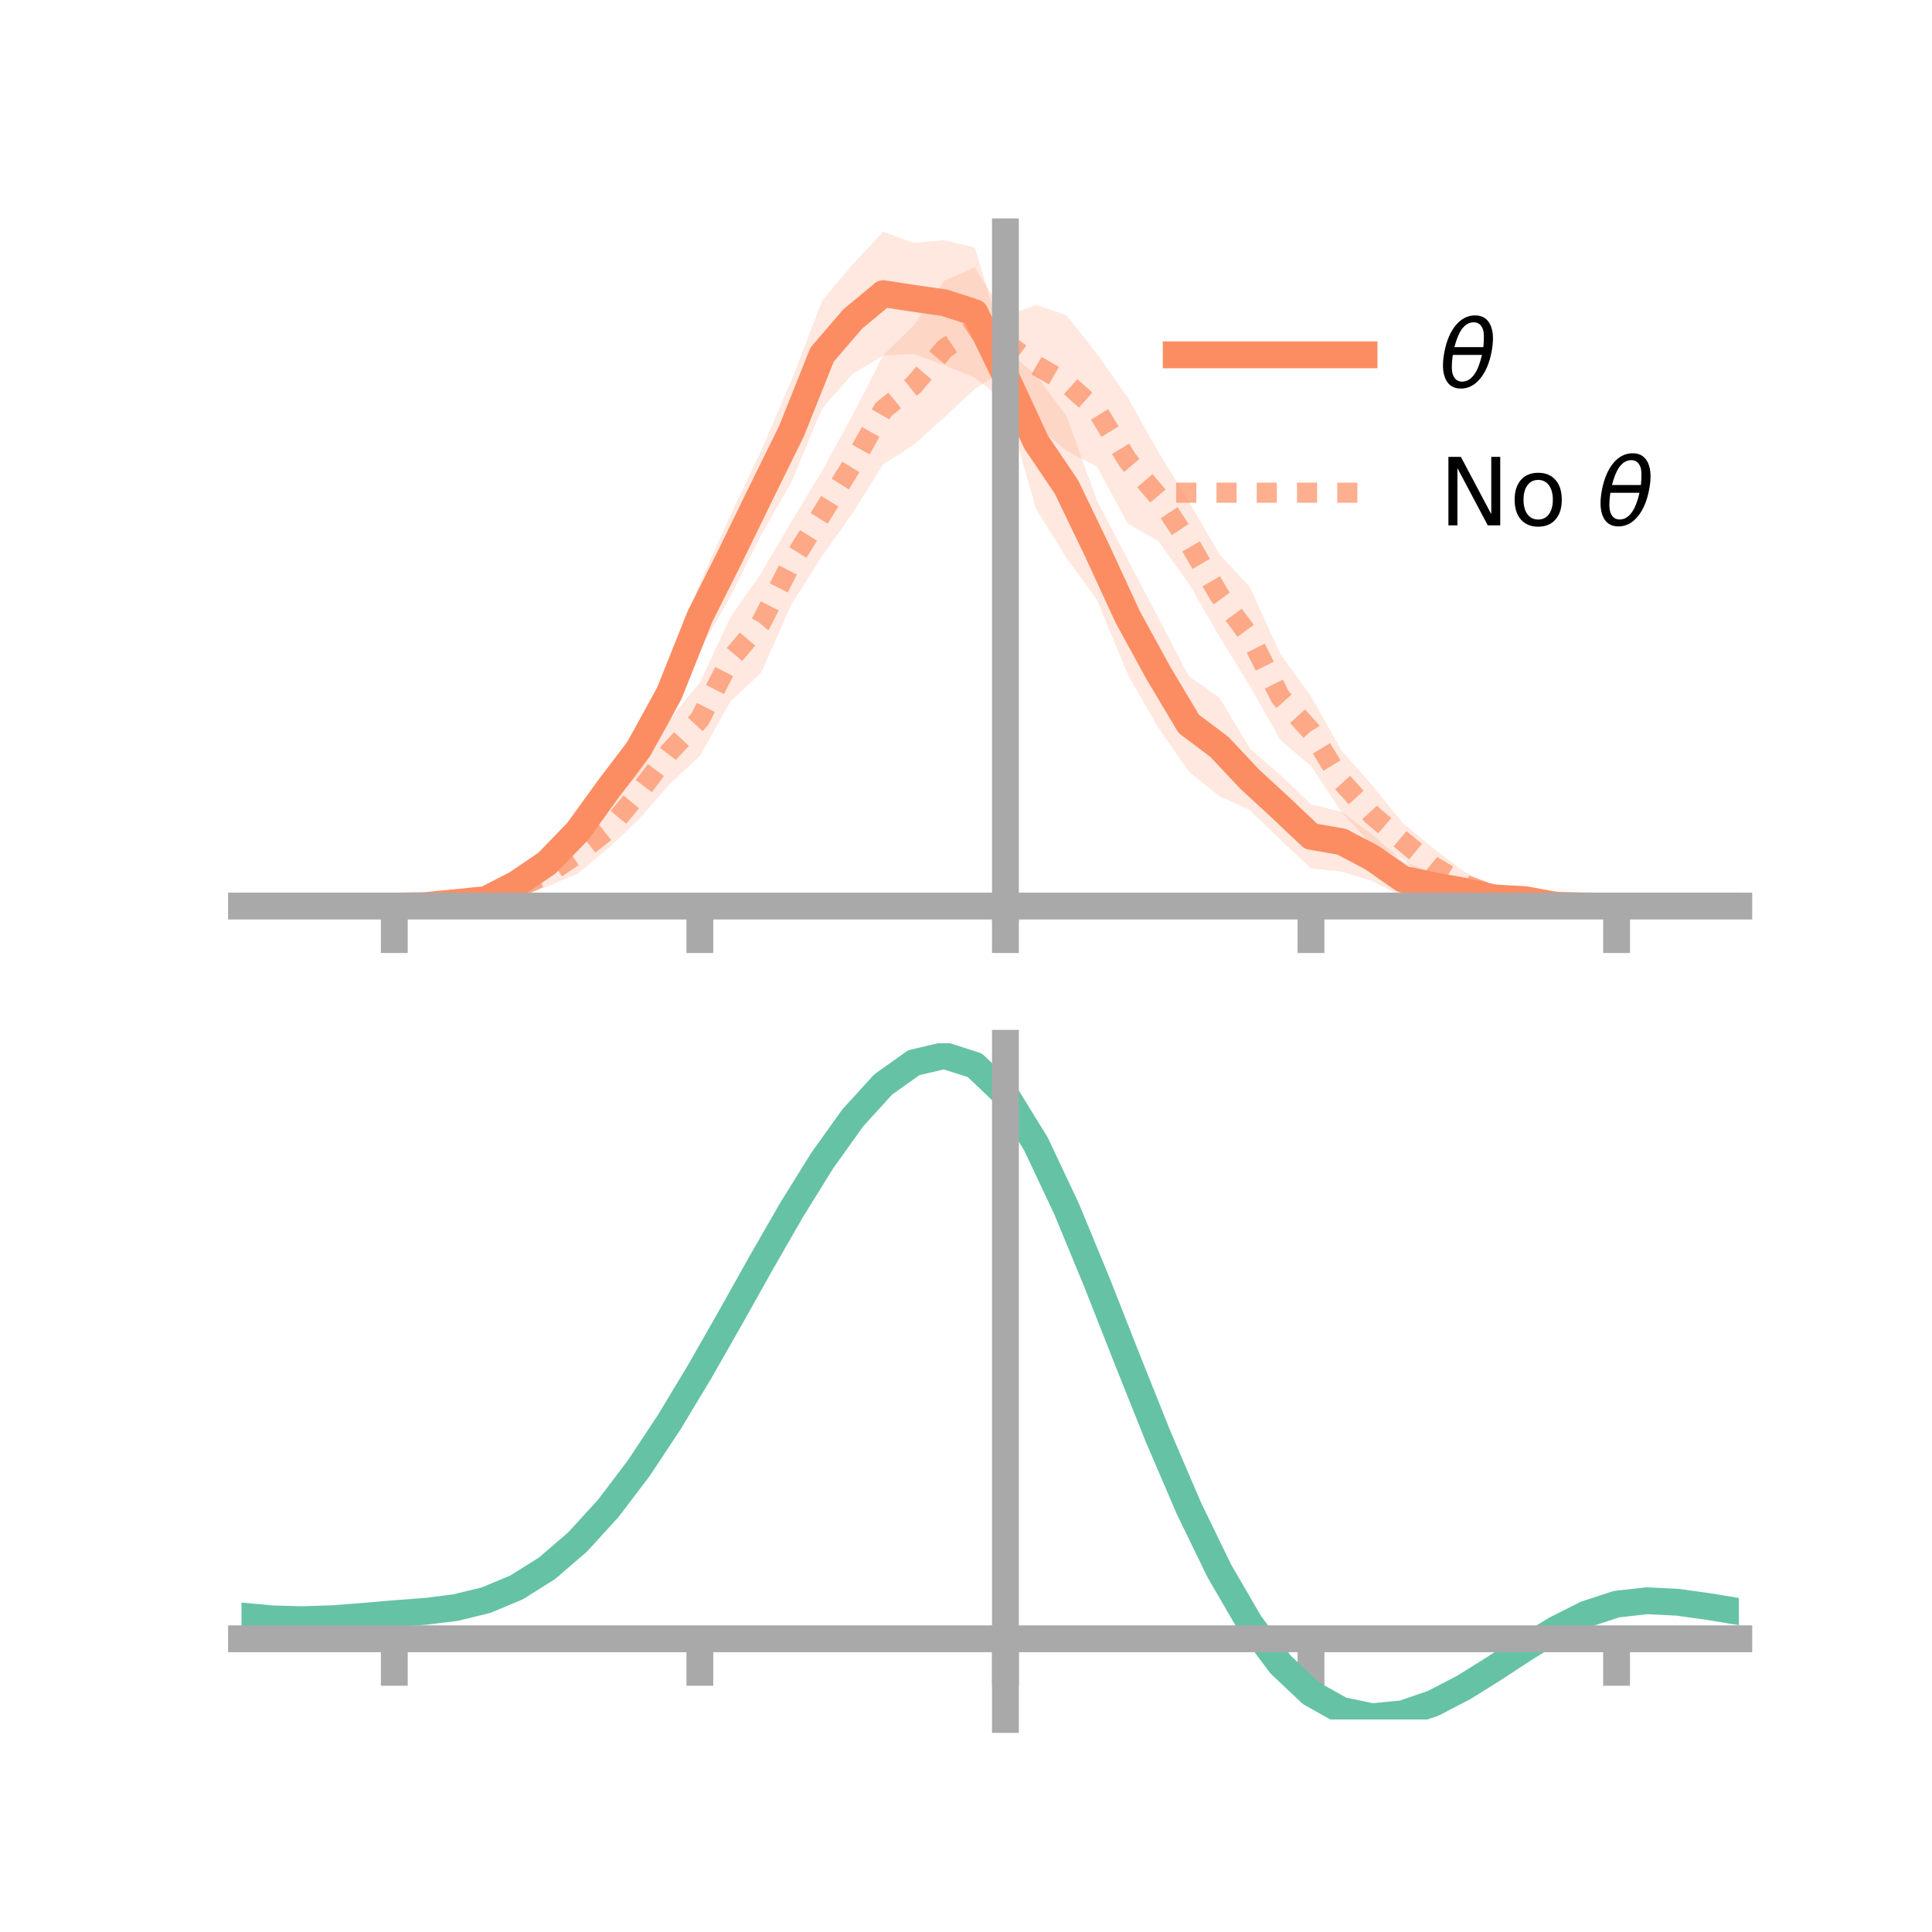<?xml version="1.0" encoding="utf-8" standalone="no"?>
<!DOCTYPE svg PUBLIC "-//W3C//DTD SVG 1.1//EN"
  "http://www.w3.org/Graphics/SVG/1.1/DTD/svg11.dtd">
<!-- Created with matplotlib (https://matplotlib.org/) -->
<svg height="144pt" version="1.1" viewBox="0 0 144 144" width="144pt" xmlns="http://www.w3.org/2000/svg" xmlns:xlink="http://www.w3.org/1999/xlink">
 <defs>
  <style type="text/css">*{stroke-linecap:butt;stroke-linejoin:round;}</style>
 </defs>
 <g id="figure_1">
  <g id="patch_1">
   <path d="M 0 144 
L 144 144 
L 144 0 
L 0 0 
z
" style="fill:none;"/>
  </g>
  <g id="axes_1">
   <g id="patch_2">
    <path d="M 18 67.68 
L 129.6 67.68 
L 129.6 17.28 
L 18 17.28 
z
" style="fill:none;"/>
   </g>
   <g id="PolyCollection_1">
    <path clip-path="url(#p778af61490)" d="M 18 67.532 
L 18 67.532 
L 20.278 67.532 
L 22.555 67.532 
L 24.833 67.532 
L 27.11 67.532 
L 29.388 67.531 
L 31.665 67.435 
L 33.943 67.052 
L 36.22 66.562 
L 38.498 65.186 
L 40.776 63.366 
L 43.053 60.741 
L 45.331 57.448 
L 47.608 53.972 
L 49.886 49.454 
L 52.163 43.475 
L 54.441 38.396 
L 56.718 33.618 
L 58.996 28.344 
L 61.273 22.418 
L 63.551 19.697 
L 65.829 17.28 
L 68.106 18.102 
L 70.384 17.902 
L 72.661 18.452 
L 74.939 26.055 
L 77.216 27.947 
L 79.494 31.023 
L 81.771 37.349 
L 84.049 41.691 
L 86.327 46.046 
L 88.604 50.395 
L 90.882 51.991 
L 93.159 55.791 
L 95.437 57.771 
L 97.714 59.956 
L 99.992 60.507 
L 102.269 62.192 
L 104.547 64.196 
L 106.824 65.016 
L 109.102 65.477 
L 111.38 66.251 
L 113.657 66.558 
L 115.935 67.263 
L 118.212 67.464 
L 120.49 67.532 
L 122.767 67.532 
L 125.045 67.532 
L 127.322 67.532 
L 129.6 67.532 
L 129.6 67.532 
L 129.6 67.532 
L 127.322 67.532 
L 125.045 67.532 
L 122.767 67.532 
L 120.49 67.532 
L 118.212 67.584 
L 115.935 67.68 
L 113.657 67.548 
L 111.38 67.599 
L 109.102 67.361 
L 106.824 67.005 
L 104.547 66.846 
L 102.269 65.668 
L 99.992 64.959 
L 97.714 64.721 
L 95.437 62.6 
L 93.159 60.385 
L 90.882 59.34 
L 88.604 57.51 
L 86.327 54.23 
L 84.049 50.257 
L 81.771 44.72 
L 79.494 41.595 
L 77.216 37.917 
L 74.939 29.953 
L 72.661 28.153 
L 70.384 27.223 
L 68.106 26.376 
L 65.829 26.497 
L 63.551 27.864 
L 61.273 30.447 
L 58.996 35.915 
L 56.718 39.886 
L 54.441 44.459 
L 52.163 48.464 
L 49.886 53.883 
L 47.608 57.667 
L 45.331 60.19 
L 43.053 63.203 
L 40.776 65.286 
L 38.498 66.563 
L 36.22 67.529 
L 33.943 67.506 
L 31.665 67.563 
L 29.388 67.532 
L 27.11 67.532 
L 24.833 67.532 
L 22.555 67.532 
L 20.278 67.532 
L 18 67.532 
z
" style="fill:#fc8d62;fill-opacity:0.2;"/>
   </g>
   <g id="PolyCollection_2">
    <path clip-path="url(#p778af61490)" d="M 18 67.532 
L 18 67.532 
L 20.278 67.532 
L 22.555 67.532 
L 24.833 67.532 
L 27.11 67.532 
L 29.388 67.532 
L 31.665 67.371 
L 33.943 67.07 
L 36.22 66.562 
L 38.498 65.545 
L 40.776 64.237 
L 43.053 62.127 
L 45.331 60.433 
L 47.608 57.122 
L 49.886 53.648 
L 52.163 50.873 
L 54.441 46.002 
L 56.718 42.744 
L 58.996 38.854 
L 61.273 35.11 
L 63.551 30.942 
L 65.829 26.482 
L 68.106 24.248 
L 70.384 20.921 
L 72.661 19.94 
L 74.939 23.552 
L 77.216 22.729 
L 79.494 23.501 
L 81.771 26.381 
L 84.049 29.62 
L 86.327 33.668 
L 88.604 37.358 
L 90.882 41.299 
L 93.159 43.761 
L 95.437 48.763 
L 97.714 51.899 
L 99.992 55.949 
L 102.269 58.516 
L 104.547 61.332 
L 106.824 63.223 
L 109.102 64.941 
L 111.38 66.098 
L 113.657 66.812 
L 115.935 67.173 
L 118.212 67.389 
L 120.49 67.532 
L 122.767 67.532 
L 125.045 67.532 
L 127.322 67.532 
L 129.6 67.532 
L 129.6 67.532 
L 129.6 67.532 
L 127.322 67.532 
L 125.045 67.532 
L 122.767 67.532 
L 120.49 67.532 
L 118.212 67.652 
L 115.935 67.732 
L 113.657 67.607 
L 111.38 67.358 
L 109.102 66.896 
L 106.824 65.928 
L 104.547 64.021 
L 102.269 62.98 
L 99.992 60.531 
L 97.714 57.08 
L 95.437 55.17 
L 93.159 51.128 
L 90.882 47.431 
L 88.604 43.493 
L 86.327 40.323 
L 84.049 39.016 
L 81.771 34.801 
L 79.494 33.595 
L 77.216 31.721 
L 74.939 27.505 
L 72.661 28.995 
L 70.384 31.096 
L 68.106 33.16 
L 65.829 34.593 
L 63.551 38.233 
L 61.273 41.447 
L 58.996 45.032 
L 56.718 50.161 
L 54.441 52.281 
L 52.163 56.341 
L 49.886 58.468 
L 47.608 61.079 
L 45.331 63.237 
L 43.053 65.135 
L 40.776 66.084 
L 38.498 66.866 
L 36.22 67.372 
L 33.943 67.614 
L 31.665 67.636 
L 29.388 67.532 
L 27.11 67.532 
L 24.833 67.532 
L 22.555 67.532 
L 20.278 67.532 
L 18 67.532 
z
" style="fill:#fc8d62;fill-opacity:0.2;"/>
   </g>
   <g id="matplotlib.axis_1">
    <g id="xtick_1">
     <g id="line2d_1">
      <defs>
       <path d="M 0 0 
L 0 3.5 
" id="m7c61e46d87" style="stroke:#a9a9a9;stroke-width:2;"/>
      </defs>
      <g>
       <use style="fill:#a9a9a9;stroke:#a9a9a9;stroke-width:2;" x="29.388" xlink:href="#m7c61e46d87" y="67.532"/>
      </g>
     </g>
    </g>
    <g id="xtick_2">
     <g id="line2d_2">
      <g>
       <use style="fill:#a9a9a9;stroke:#a9a9a9;stroke-width:2;" x="52.163" xlink:href="#m7c61e46d87" y="67.532"/>
      </g>
     </g>
    </g>
    <g id="xtick_3">
     <g id="line2d_3">
      <g>
       <use style="fill:#a9a9a9;stroke:#a9a9a9;stroke-width:2;" x="74.939" xlink:href="#m7c61e46d87" y="67.532"/>
      </g>
     </g>
    </g>
    <g id="xtick_4">
     <g id="line2d_4">
      <g>
       <use style="fill:#a9a9a9;stroke:#a9a9a9;stroke-width:2;" x="97.714" xlink:href="#m7c61e46d87" y="67.532"/>
      </g>
     </g>
    </g>
    <g id="xtick_5">
     <g id="line2d_5">
      <g>
       <use style="fill:#a9a9a9;stroke:#a9a9a9;stroke-width:2;" x="120.49" xlink:href="#m7c61e46d87" y="67.532"/>
      </g>
     </g>
    </g>
   </g>
   <g id="matplotlib.axis_2"/>
   <g id="line2d_6">
    <path clip-path="url(#p778af61490)" d="M 18 67.532 
L 20.278 67.532 
L 22.555 67.532 
L 24.833 67.532 
L 27.11 67.532 
L 29.388 67.532 
L 31.665 67.499 
L 33.943 67.279 
L 36.22 67.045 
L 38.498 65.874 
L 40.776 64.326 
L 43.053 61.972 
L 45.331 58.819 
L 47.608 55.82 
L 49.886 51.669 
L 52.163 45.969 
L 54.441 41.428 
L 56.718 36.752 
L 58.996 32.129 
L 61.273 26.433 
L 63.551 23.781 
L 65.829 21.888 
L 68.106 22.239 
L 70.384 22.562 
L 72.661 23.303 
L 74.939 28.004 
L 77.216 32.932 
L 79.494 36.309 
L 81.771 41.035 
L 84.049 45.974 
L 86.327 50.138 
L 88.604 53.953 
L 90.882 55.666 
L 93.159 58.088 
L 95.437 60.185 
L 97.714 62.339 
L 99.992 62.733 
L 102.269 63.93 
L 104.547 65.521 
L 106.824 66.011 
L 109.102 66.419 
L 111.38 66.925 
L 113.657 67.053 
L 115.935 67.471 
L 118.212 67.524 
L 120.49 67.532 
L 122.767 67.532 
L 125.045 67.532 
L 127.322 67.532 
L 129.6 67.532 
" style="fill:none;stroke:#fc8d62;stroke-linecap:square;stroke-width:2;"/>
   </g>
   <g id="line2d_7">
    <path clip-path="url(#p778af61490)" d="M 18 67.532 
L 20.278 67.532 
L 22.555 67.532 
L 24.833 67.532 
L 27.11 67.532 
L 29.388 67.532 
L 31.665 67.503 
L 33.943 67.342 
L 36.22 66.967 
L 38.498 66.206 
L 40.776 65.161 
L 43.053 63.631 
L 45.331 61.835 
L 47.608 59.101 
L 49.886 56.058 
L 52.163 53.607 
L 54.441 49.141 
L 56.718 46.452 
L 58.996 41.943 
L 61.273 38.279 
L 63.551 34.588 
L 65.829 30.537 
L 68.106 28.704 
L 70.384 26.008 
L 72.661 24.467 
L 74.939 25.528 
L 77.216 27.225 
L 79.494 28.548 
L 81.771 30.591 
L 84.049 34.318 
L 86.327 36.996 
L 88.604 40.425 
L 90.882 44.365 
L 93.159 47.444 
L 95.437 51.966 
L 97.714 54.49 
L 99.992 58.24 
L 102.269 60.748 
L 104.547 62.677 
L 106.824 64.576 
L 109.102 65.918 
L 111.38 66.728 
L 113.657 67.209 
L 115.935 67.453 
L 118.212 67.521 
L 120.49 67.532 
L 122.767 67.532 
L 125.045 67.532 
L 127.322 67.532 
L 129.6 67.532 
" style="fill:none;stroke:#fc8d62;stroke-dasharray:1.5,1.5;stroke-dashoffset:0;stroke-opacity:0.7;stroke-width:1.5;"/>
   </g>
   <g id="patch_3">
    <path d="M 74.939 67.68 
L 74.939 17.28 
" style="fill:none;stroke:#a9a9a9;stroke-linecap:square;stroke-linejoin:miter;stroke-width:2;"/>
   </g>
   <g id="patch_4">
    <path d="M 129.6 67.68 
L 129.6 17.28 
" style="fill:none;"/>
   </g>
   <g id="patch_5">
    <path d="M 18 67.532 
L 129.6 67.532 
" style="fill:none;stroke:#a9a9a9;stroke-linecap:square;stroke-linejoin:miter;stroke-width:2;"/>
   </g>
   <g id="patch_6">
    <path d="M 18 17.28 
L 129.6 17.28 
" style="fill:none;"/>
   </g>
   <g id="legend_1">
    <g id="line2d_8">
     <path d="M 87.67 26.449 
L 101.67 26.449 
" style="fill:none;stroke:#fc8d62;stroke-linecap:square;stroke-width:2;"/>
    </g>
    <g id="line2d_9"/>
    <g id="text_1">
     <!-- $\theta$ -->
     <g transform="translate(107.27 28.899)scale(0.07 -0.07)">
      <defs>
       <path d="M 45.516 34.672 
L 14.453 34.672 
Q 12.359 20.062 14.5 13.875 
Q 17.188 6.25 24.469 6.25 
Q 31.781 6.25 37.359 13.922 
Q 42.234 20.656 45.516 34.672 
z
M 47.016 42.969 
Q 48.344 56.844 46.625 61.719 
Q 43.953 69.438 36.766 69.438 
Q 29.297 69.438 23.828 61.812 
Q 19.531 55.672 16.156 42.969 
z
M 38.188 76.766 
Q 49.906 76.766 54.594 66.406 
Q 59.281 56.109 55.719 37.844 
Q 52.203 19.625 43.453 9.281 
Q 34.766 -1.125 23.047 -1.125 
Q 11.281 -1.125 6.641 9.281 
Q 2 19.625 5.516 37.844 
Q 9.078 56.109 17.719 66.406 
Q 26.422 76.766 38.188 76.766 
z
" id="DejaVuSans-Oblique-952"/>
      </defs>
      <use transform="translate(0 0.234)" xlink:href="#DejaVuSans-Oblique-952"/>
     </g>
    </g>
    <g id="line2d_10">
     <path d="M 87.67 36.724 
L 101.67 36.724 
" style="fill:none;stroke:#fc8d62;stroke-dasharray:1.5,1.5;stroke-dashoffset:0;stroke-opacity:0.7;stroke-width:1.5;"/>
    </g>
    <g id="line2d_11"/>
    <g id="text_2">
     <!-- No $\theta$ -->
     <g transform="translate(107.27 39.174)scale(0.07 -0.07)">
      <defs>
       <path d="M 9.812 72.906 
L 23.094 72.906 
L 55.422 11.922 
L 55.422 72.906 
L 64.984 72.906 
L 64.984 0 
L 51.703 0 
L 19.391 60.984 
L 19.391 0 
L 9.812 0 
z
" id="DejaVuSans-78"/>
       <path d="M 30.609 48.391 
Q 23.391 48.391 19.188 42.75 
Q 14.984 37.109 14.984 27.297 
Q 14.984 17.484 19.156 11.844 
Q 23.344 6.203 30.609 6.203 
Q 37.797 6.203 41.984 11.859 
Q 46.188 17.531 46.188 27.297 
Q 46.188 37.016 41.984 42.703 
Q 37.797 48.391 30.609 48.391 
z
M 30.609 56 
Q 42.328 56 49.016 48.375 
Q 55.719 40.766 55.719 27.297 
Q 55.719 13.875 49.016 6.219 
Q 42.328 -1.422 30.609 -1.422 
Q 18.844 -1.422 12.172 6.219 
Q 5.516 13.875 5.516 27.297 
Q 5.516 40.766 12.172 48.375 
Q 18.844 56 30.609 56 
z
" id="DejaVuSans-111"/>
       <path id="DejaVuSans-32"/>
      </defs>
      <use transform="translate(0 0.234)" xlink:href="#DejaVuSans-78"/>
      <use transform="translate(74.805 0.234)" xlink:href="#DejaVuSans-111"/>
      <use transform="translate(135.986 0.234)" xlink:href="#DejaVuSans-32"/>
      <use transform="translate(167.773 0.234)" xlink:href="#DejaVuSans-Oblique-952"/>
     </g>
    </g>
   </g>
  </g>
  <g id="axes_2">
   <g id="patch_7">
    <path d="M 18 128.16 
L 129.6 128.16 
L 129.6 77.76 
L 18 77.76 
z
" style="fill:none;"/>
   </g>
   <g id="PolyCollection_3">
    <path clip-path="url(#pa21337177a)" d="M 18 120.486 
L 18 120.408 
L 20.278 120.63 
L 22.555 120.694 
L 24.833 120.61 
L 27.11 120.426 
L 29.388 120.221 
L 31.665 120.047 
L 33.943 119.761 
L 36.22 119.202 
L 38.498 118.242 
L 40.776 116.789 
L 43.053 114.793 
L 45.331 112.245 
L 47.608 109.177 
L 49.886 105.658 
L 52.163 101.79 
L 54.441 97.701 
L 56.718 93.546 
L 58.996 89.501 
L 61.273 85.754 
L 63.551 82.504 
L 65.829 79.954 
L 68.106 78.307 
L 70.384 77.76 
L 72.661 78.503 
L 74.939 80.704 
L 77.216 84.455 
L 79.494 89.351 
L 81.771 94.944 
L 84.049 100.812 
L 86.327 106.591 
L 88.604 111.98 
L 90.882 116.743 
L 93.159 120.718 
L 95.437 123.809 
L 97.714 125.983 
L 99.992 127.271 
L 102.269 127.751 
L 104.547 127.537 
L 106.824 126.769 
L 109.102 125.604 
L 111.38 124.204 
L 113.657 122.735 
L 115.935 121.356 
L 118.212 120.22 
L 120.49 119.479 
L 122.767 119.229 
L 125.045 119.349 
L 127.322 119.675 
L 129.6 120.065 
L 129.6 120.169 
L 129.6 120.169 
L 127.322 119.805 
L 125.045 119.5 
L 122.767 119.391 
L 120.49 119.647 
L 118.212 120.396 
L 115.935 121.556 
L 113.657 122.977 
L 111.38 124.494 
L 109.102 125.939 
L 106.824 127.14 
L 104.547 127.932 
L 102.269 128.16 
L 99.992 127.692 
L 97.714 126.427 
L 95.437 124.301 
L 93.159 121.294 
L 90.882 117.437 
L 88.604 112.819 
L 86.327 107.593 
L 84.049 101.984 
L 81.771 96.282 
L 79.494 90.845 
L 77.216 86.081 
L 74.939 82.433 
L 72.661 80.298 
L 70.384 79.58 
L 68.106 80.111 
L 65.829 81.703 
L 63.551 84.159 
L 61.273 87.284 
L 58.996 90.88 
L 56.718 94.755 
L 54.441 98.729 
L 52.163 102.635 
L 49.886 106.329 
L 47.608 109.688 
L 45.331 112.62 
L 43.053 115.062 
L 40.776 116.986 
L 38.498 118.398 
L 36.22 119.339 
L 33.943 119.887 
L 31.665 120.163 
L 29.388 120.328 
L 27.11 120.516 
L 24.833 120.682 
L 22.555 120.751 
L 20.278 120.688 
L 18 120.486 
z
" style="fill:#66c2a5;fill-opacity:0.2;"/>
   </g>
   <g id="matplotlib.axis_3">
    <g id="xtick_6">
     <g id="line2d_12">
      <g>
       <use style="fill:#a9a9a9;stroke:#a9a9a9;stroke-width:2;" x="29.388" xlink:href="#m7c61e46d87" y="122.146"/>
      </g>
     </g>
    </g>
    <g id="xtick_7">
     <g id="line2d_13">
      <g>
       <use style="fill:#a9a9a9;stroke:#a9a9a9;stroke-width:2;" x="52.163" xlink:href="#m7c61e46d87" y="122.146"/>
      </g>
     </g>
    </g>
    <g id="xtick_8">
     <g id="line2d_14">
      <g>
       <use style="fill:#a9a9a9;stroke:#a9a9a9;stroke-width:2;" x="74.939" xlink:href="#m7c61e46d87" y="122.146"/>
      </g>
     </g>
    </g>
    <g id="xtick_9">
     <g id="line2d_15">
      <g>
       <use style="fill:#a9a9a9;stroke:#a9a9a9;stroke-width:2;" x="97.714" xlink:href="#m7c61e46d87" y="122.146"/>
      </g>
     </g>
    </g>
    <g id="xtick_10">
     <g id="line2d_16">
      <g>
       <use style="fill:#a9a9a9;stroke:#a9a9a9;stroke-width:2;" x="120.49" xlink:href="#m7c61e46d87" y="122.146"/>
      </g>
     </g>
    </g>
   </g>
   <g id="matplotlib.axis_4"/>
   <g id="line2d_17">
    <path clip-path="url(#pa21337177a)" d="M 18 120.447 
L 20.278 120.659 
L 22.555 120.723 
L 24.833 120.646 
L 27.11 120.471 
L 29.388 120.274 
L 31.665 120.105 
L 33.943 119.824 
L 36.22 119.27 
L 38.498 118.32 
L 40.776 116.888 
L 43.053 114.927 
L 45.331 112.432 
L 47.608 109.433 
L 49.886 105.994 
L 52.163 102.212 
L 54.441 98.215 
L 56.718 94.151 
L 58.996 90.19 
L 61.273 86.519 
L 63.551 83.332 
L 65.829 80.828 
L 68.106 79.209 
L 70.384 78.67 
L 72.661 79.4 
L 74.939 81.569 
L 77.216 85.268 
L 79.494 90.098 
L 81.771 95.613 
L 84.049 101.398 
L 86.327 107.092 
L 88.604 112.399 
L 90.882 117.09 
L 93.159 121.006 
L 95.437 124.055 
L 97.714 126.205 
L 99.992 127.482 
L 102.269 127.955 
L 104.547 127.734 
L 106.824 126.955 
L 109.102 125.771 
L 111.38 124.349 
L 113.657 122.856 
L 115.935 121.456 
L 118.212 120.308 
L 120.49 119.563 
L 122.767 119.31 
L 125.045 119.424 
L 127.322 119.74 
L 129.6 120.117 
" style="fill:none;stroke:#66c2a5;stroke-linecap:square;stroke-width:2;"/>
   </g>
   <g id="patch_8">
    <path d="M 74.939 128.16 
L 74.939 77.76 
" style="fill:none;stroke:#a9a9a9;stroke-linecap:square;stroke-linejoin:miter;stroke-width:2;"/>
   </g>
   <g id="patch_9">
    <path d="M 129.6 128.16 
L 129.6 77.76 
" style="fill:none;"/>
   </g>
   <g id="patch_10">
    <path d="M 18 122.146 
L 129.6 122.146 
" style="fill:none;stroke:#a9a9a9;stroke-linecap:square;stroke-linejoin:miter;stroke-width:2;"/>
   </g>
   <g id="patch_11">
    <path d="M 18 77.76 
L 129.6 77.76 
" style="fill:none;"/>
   </g>
  </g>
 </g>
 <defs>
  <clipPath id="p778af61490">
   <rect height="50.4" width="111.6" x="18" y="17.28"/>
  </clipPath>
  <clipPath id="pa21337177a">
   <rect height="50.4" width="111.6" x="18" y="77.76"/>
  </clipPath>
 </defs>
</svg>
